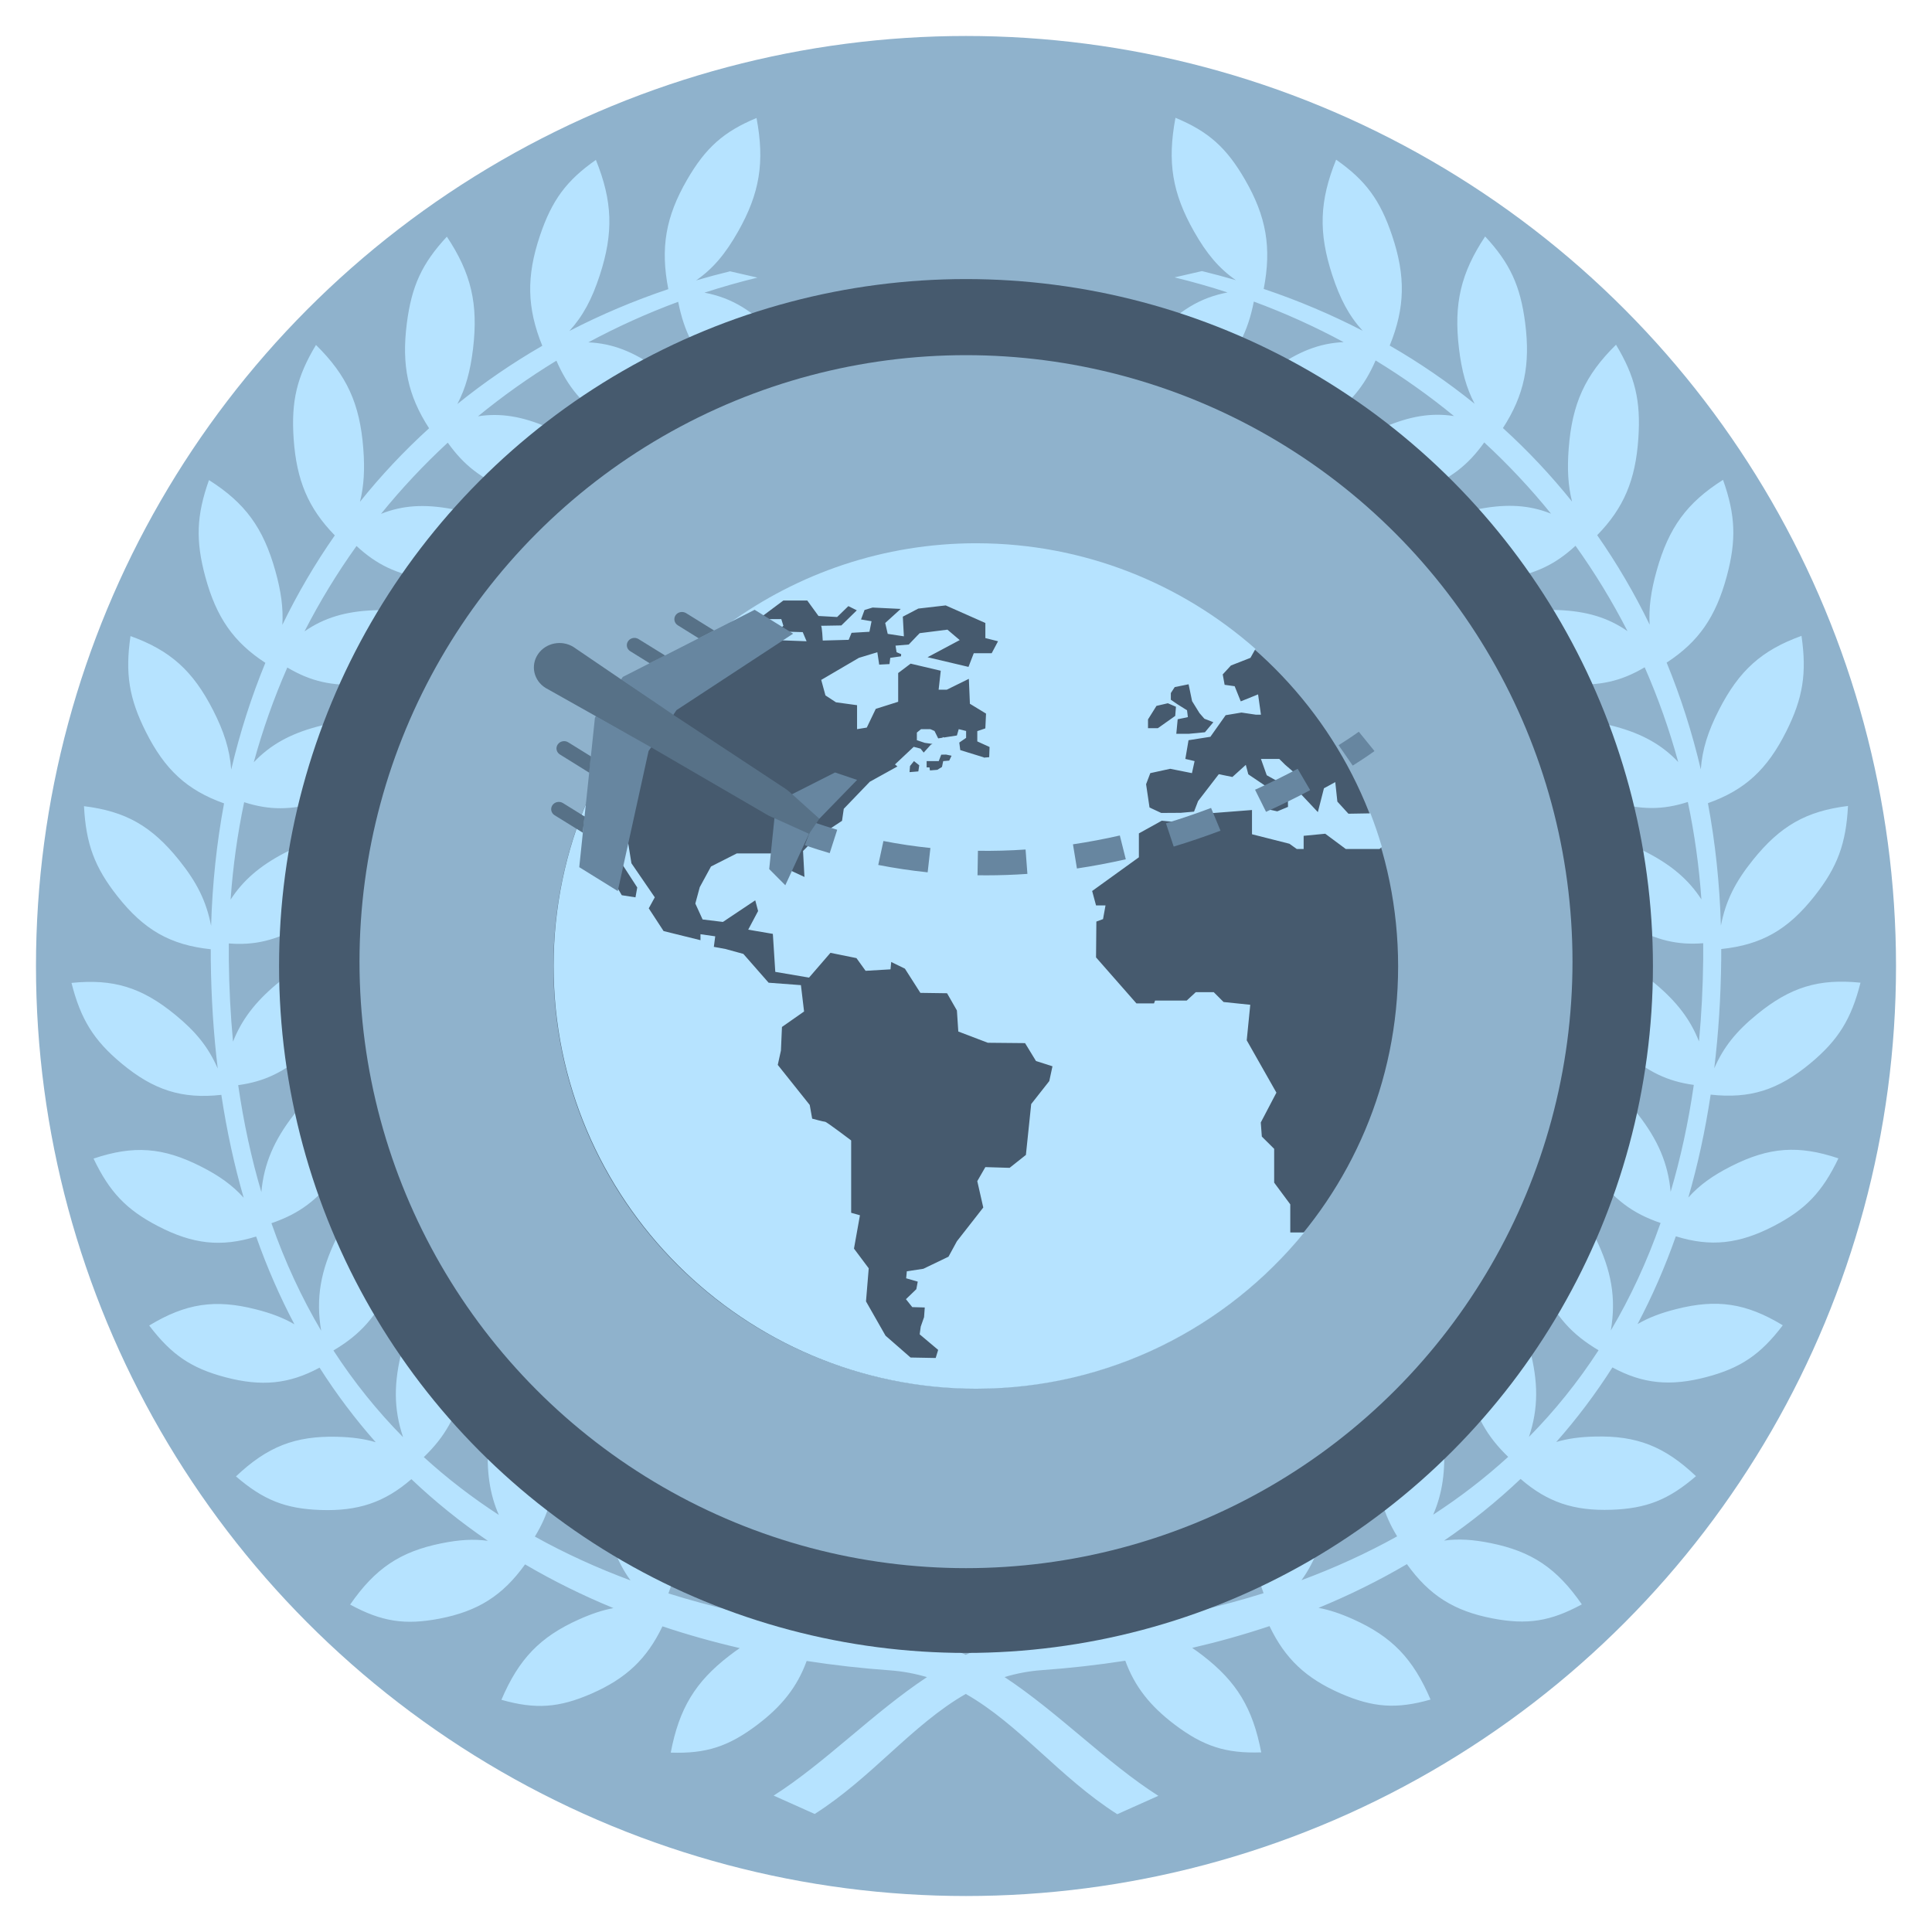 <?xml version="1.0" encoding="utf-8"?>
<!-- Generator: Adobe Illustrator 16.0.0, SVG Export Plug-In . SVG Version: 6.00 Build 0)  -->
<!DOCTYPE svg PUBLIC "-//W3C//DTD SVG 1.1//EN" "http://www.w3.org/Graphics/SVG/1.1/DTD/svg11.dtd">
<svg version="1.1" id="Layer_1" xmlns="http://www.w3.org/2000/svg" xmlns:xlink="http://www.w3.org/1999/xlink" x="0px" y="0px"
	 width="1000px" height="1000px" viewBox="0 0 1000 1000" enable-background="new 0 0 1000 1000" xml:space="preserve">
<circle fill="#465A6E" cx="500" cy="500" r="355.558"/>
<circle display="none" fill="#8FB2CC" cx="500" cy="499.999" r="313.922"/>
<circle fill="#8FB2CC" cx="500" cy="500" r="481.376"/>
<g>
	<path fill="#B6E3FF" d="M895.979,603.671c-9.382,4.744-16.271,9.655-22.1,16.146c4.866-16.79,8.735-34.529,11.555-53.235
		c20.335,2.252,35.012-2.407,51.647-16.242c14.396-11.979,21.142-22.836,25.911-41.7c-21.637-2.207-36.295,2.289-53.587,16.406
		c-10.701,8.742-17.258,16.803-22.104,27.913c2.158-17.896,3.39-36.642,3.596-56.269c0.021-1.831,0.008-3.646,0.008-5.468
		c20.891-2.186,34.558-9.985,48.354-27.496c11.771-14.925,16.266-27.05,17.261-46.561c-21.586,2.653-35.053,10.308-49.234,27.984
		c-9.185,11.447-14.065,21.162-16.551,33.957c-0.643-21.865-2.908-43.025-6.713-63.382c19.178-6.824,30.706-17.463,40.582-37.208
		c8.614-17.228,10.656-30.076,7.851-49.394c-20.596,7.425-32.293,17.913-42.729,38.34c-5.678,11.119-8.618,20.36-9.397,30.762
		c-4.523-19.221-10.444-37.671-17.671-55.256c16.524-10.763,25.397-23.601,31.072-44.521c5.086-18.772,4.593-31.816-1.889-50.077
		c-18.711,11.853-28.115,24.705-34.361,47.025c-2.929,10.462-4.15,19.11-3.623,27.919c-7.904-16.288-16.981-31.753-27.149-46.313
		c13.748-14.065,19.83-28.521,21.295-50.016c1.343-19.491-1.66-32.127-11.557-48.551c-16.011,15.759-22.71,30.447-24.486,53.664
		c-0.819,10.628-0.357,19.202,1.726,27.519c-10.91-13.62-22.869-26.327-35.771-38.055c11.029-17.053,14.275-32.674,11.524-54.279
		c-2.473-19.354-7.875-31.05-20.728-44.895c-12.609,18.983-16.311,34.818-13.551,57.939c1.384,11.556,3.765,20.382,8.091,28.657
		c-13.73-11.094-28.394-21.162-43.931-30.124c7.99-19.701,8.276-35.953,1.236-56.901c-6.168-18.401-13.714-28.631-28.977-39.313
		c-8.652,21.364-9.199,37.707-2.017,59.702c4.048,12.368,8.652,21.075,15.743,28.859c-16.238-8.404-33.334-15.651-51.212-21.662
		c4.156-21.361,1.365-37.454-9.7-56.59c-9.595-16.598-18.964-24.939-35.97-31.985c-4.307,22.829-1.678,38.937,9.603,58.84
		c6.53,11.513,12.882,19.103,21.69,25.219c-5.792-1.695-11.64-3.279-17.581-4.714l-14.193,3.263
		c9.296,2.248,18.451,4.858,27.441,7.792c-14.353,2.708-25.541,9.643-37.201,22.498c-12.71,14.019-17.979,25.774-20.256,45.152
		c21.714-1.037,35.65-7.656,50.938-24.218c11.437-12.392,17.007-22.915,20.117-38.708c16.081,5.946,31.603,12.97,46.487,20.994
		c-12.463,0.517-23.497,4.883-35.806,13.714c-15.152,10.872-22.589,21.186-28.574,39.639c21.438,3.828,36.355,0.455,54.526-12.341
		c13.011-9.154,20.433-17.849,26.399-31.533c14.212,8.665,27.765,18.29,40.561,28.783c-11.704-1.825-22.92,0.079-36.06,5.719
		c-16.929,7.244-26.211,15.682-35.638,32.415c20.226,8.518,35.474,8.542,55.721,0.061c14.345-5.985,23.243-12.749,31.643-24.542
		c12.382,11.434,23.928,23.746,34.559,36.864c-11.152-4.46-22.535-5.123-36.549-2.541c-17.954,3.325-28.67,9.514-41.141,23.771
		c18.137,12.853,33.047,16.27,54.496,12.497c15.269-2.68,25.301-7.337,35.874-17.101c9.992,13.959,18.996,28.71,26.91,44.181
		c-10.147-7.049-21.266-10.318-35.684-10.91c-18.206-0.742-29.885,2.911-44.856,14.085c15.259,16.598,29.174,23.254,50.89,24.369
		c15.509,0.778,26.264-1.564,38.551-8.831c6.903,15.718,12.721,32.089,17.36,49.043c-8.513-9.001-18.687-14.605-32.522-18.356
		c-17.686-4.784-29.817-3.809-46.615,3.768c11.697,19.646,24.012,29.274,45.04,35.175c14.898,4.196,25.808,4.335,39.071,0.084
		c3.45,16.342,5.812,33.167,7.018,50.418c-6.496-10.037-15.162-17.415-27.457-23.908c-16.356-8.626-28.417-10.371-46.327-6.698
		c7.645,21.816,17.824,33.983,37.244,44.45c13.512,7.293,24.016,9.898,37.474,8.846c0.026,2.779,0.026,5.563,0,8.36
		c-0.164,14.689-0.899,28.843-2.185,42.472c-4.407-11.267-11.452-20.423-22.224-29.508c-14.327-12.085-25.79-16.479-44.012-16.87
		c3.239,23.021,10.845,37.201,27.805,51.772c12.049,10.337,21.97,15.223,35.749,17.119c-2.83,19.589-6.858,38.021-11.99,55.334
		c-1.327-14.689-6.578-26.847-16.829-40.032c-11.673-15.021-22.022-21.879-39.783-26.333c-1.302,23.262,3.396,38.83,17.17,56.848
		c10.4,13.634,19.659,20.667,34.237,25.638c-7.06,20.135-15.704,38.65-25.749,55.643c2.844-16.812,0.318-31.083-8.003-48.011
		c-8.501-17.286-17.304-26.307-33.809-34.611c-5.781,22.459-4.203,38.709,5.765,59.432c7.747,16.101,15.665,25.104,29.696,33.424
		c-10.683,16.467-22.75,31.404-36.038,44.869c4.929-14.638,4.908-28.468,0.369-45.655c-4.965-18.816-11.827-29.588-26.354-41.391
		c-10.018,20.684-11.632,36.934-5.894,59.411c4.28,16.771,9.98,27.192,21.137,37.946c-12.094,11.042-25.066,21.007-38.819,29.933
		c4.802-11.003,6.416-22.705,5.504-37.277c-1.197-19.518-5.823-31.578-17.747-46.357c-13.806,17.98-18.53,33.53-17.285,56.778
		c0.845,15.682,3.819,26.539,10.869,38.066c-15.69,8.737-32.246,16.284-49.513,22.698c7.176-9.876,11.188-21.155,13.188-36.017
		c2.594-19.347,0.422-32.188-8.381-49.285c-16.999,14.506-24.644,28.665-27.928,51.692c-2.25,15.795-1.387,27.195,3.507,40.337
		c-21.638,6.804-44.237,11.967-67.562,15.646c17.363-9.182,27.252-21.149,34.609-41.476c6.59-18.222,7.156-31.266,2.18-50.072
		c-19.606,10.063-30.018,22.009-38.059,43.646c-6.569,17.723-7.501,30.446-3.475,48.636c-1.098,0.169-2.211,0.313-3.315,0.469
		c-0.157,0-0.313-0.006-0.481-0.006l0.012,0.073c-12.726,1.796-25.645,3.165-38.735,4.108c-14.102,1.017-27.089,5.024-39.332,10.878
		c-12.166-5.797-25.067-9.757-39.073-10.76c-13.09-0.937-26.01-2.317-38.734-4.109l0.014-0.074c-0.163,0-0.313,0.008-0.478,0.008
		c-1.107-0.156-2.217-0.301-3.321-0.47c4.029-18.188,3.095-30.914-3.478-48.636c-8.041-21.637-18.45-33.589-38.059-43.646
		c-4.973,18.808-4.408,31.832,2.183,50.073c7.357,20.325,17.25,32.294,34.609,41.474c-23.318-3.677-45.926-8.839-67.558-15.646
		c4.894-13.142,5.755-24.54,3.501-40.335c-3.293-23.031-10.927-37.187-27.927-51.712c-8.794,17.121-10.974,29.955-8.376,49.305
		c1.998,14.856,6.007,26.139,13.188,36.016c-17.27-6.43-33.825-13.961-49.518-22.699c7.053-11.526,10.025-22.387,10.865-38.063
		c1.256-23.251-3.475-38.801-17.28-56.782c-11.923,14.781-16.548,26.85-17.754,46.359c-0.903,14.587,0.71,26.278,5.519,37.285
		c-13.76-8.933-26.732-18.898-38.826-29.934c11.161-10.759,16.853-21.182,21.136-37.954c5.735-22.476,4.123-38.721-5.893-59.408
		c-14.531,11.799-21.389,22.573-26.355,41.382c-4.54,17.202-4.563,31.023,0.379,45.67c-13.295-13.475-25.367-28.411-36.05-44.883
		c14.034-8.314,21.948-17.317,29.7-33.419c9.969-20.722,11.547-36.973,5.762-59.43c-16.503,8.302-25.307,17.324-33.81,34.603
		c-8.319,16.915-10.841,31.2-8.007,48.019c-10.045-16.992-18.685-35.507-25.742-55.643c14.578-4.971,23.836-12.003,34.24-25.625
		c13.767-18.033,18.464-33.6,17.159-56.854c-17.754,4.452-28.106,11.304-39.778,26.318c-10.249,13.195-15.503,25.354-16.83,40.049
		c-5.133-17.325-9.15-35.757-11.986-55.345c13.78-1.897,23.71-6.776,35.748-17.117c16.967-14.568,24.569-28.748,27.801-51.771
		c-18.225,0.386-29.682,4.783-44.01,16.871c-10.77,9.082-17.818,18.237-22.225,29.507c-1.277-13.631-2.021-27.782-2.174-42.472
		c-0.029-2.797-0.029-5.583,0-8.359c13.453,1.052,23.952-1.556,37.469-8.849c19.416-10.467,29.604-22.636,37.235-44.449
		c-17.903-3.673-29.966-1.936-46.32,6.698c-12.295,6.493-20.965,13.87-27.46,23.907c1.21-17.253,3.576-34.076,7.016-50.419
		c13.274,4.253,24.182,4.109,39.077-0.086c21.02-5.918,33.344-15.527,45.038-35.171c-16.794-7.578-28.932-8.573-46.605-3.771
		c-13.839,3.751-24.014,9.356-32.528,18.356c4.631-16.95,10.46-33.321,17.355-49.04c12.289,7.269,23.044,9.609,38.554,8.832
		c21.715-1.117,35.63-7.773,50.886-24.377c-14.963-11.169-26.644-14.842-44.856-14.081c-14.409,0.591-25.528,3.86-35.677,10.91
		c7.911-15.471,16.918-30.222,26.915-44.184c10.563,9.764,20.6,14.424,35.867,17.104c21.447,3.772,36.36,0.331,54.494-12.497
		c-12.47-14.254-23.182-20.451-41.147-23.766c-14.01-2.603-25.392-1.934-36.539,2.523c10.635-13.111,22.182-25.423,34.555-36.853
		c8.403,11.794,17.299,18.557,31.641,24.542c20.252,8.477,35.498,8.457,55.725-0.076c-9.435-16.718-18.714-25.155-35.639-32.399
		c-13.141-5.642-24.354-7.545-36.064-5.716c12.804-10.497,26.351-20.114,40.569-28.787c5.97,13.681,13.382,22.379,26.399,31.531
		c18.167,12.797,33.086,16.174,54.521,12.343c-5.983-18.457-13.419-28.785-28.572-39.639c-12.297-8.832-23.338-13.197-35.811-13.715
		c14.889-8.021,30.415-15.048,46.496-20.994c3.106,15.792,8.68,26.315,20.112,38.703c15.295,16.57,29.229,23.187,50.939,24.221
		c-2.278-19.394-7.548-31.147-20.26-45.15c-11.664-12.854-22.844-19.791-37.194-22.502c8.993-2.924,18.144-5.536,27.438-7.794
		l-14.2-3.254c-5.936,1.437-11.784,3.02-17.574,4.711c8.802-6.112,15.158-13.707,21.689-25.218
		c11.287-19.901,13.908-36.016,9.597-58.843c-17.003,7.047-26.361,15.388-35.964,31.99c-11.06,19.131-13.854,35.226-9.693,56.587
		c-17.877,6.008-34.974,13.256-51.221,21.663c7.094-7.784,11.7-16.485,15.746-28.86c7.188-21.991,6.631-38.337-2.014-59.7
		c-15.263,10.682-22.807,20.915-28.979,39.31c-7.035,20.951-6.743,37.202,1.236,56.907c-15.538,8.958-30.209,19.029-43.942,30.13
		c4.33-8.278,6.724-17.102,8.107-28.66c2.753-23.128-0.948-38.988-13.552-57.944c-12.858,13.843-18.259,25.541-20.725,44.895
		c-2.758,21.605,0.485,37.228,11.521,54.271c-12.907,11.731-24.861,24.439-35.777,38.063c2.088-8.319,2.547-16.89,1.73-27.514
		c-1.782-23.225-8.48-37.911-24.497-53.67c-9.883,16.426-12.895,29.061-11.557,48.551c1.472,21.495,7.552,35.951,21.306,50.019
		c-10.175,14.555-19.247,30.021-27.151,46.311c0.523-8.808-0.689-17.458-3.621-27.919c-6.241-22.317-15.649-35.168-34.362-47.026
		c-6.486,18.262-6.98,31.306-1.89,50.074c5.67,20.926,14.544,33.758,31.073,44.524c-7.23,17.579-13.147,36.028-17.672,55.246
		c-0.78-10.399-3.719-19.64-9.395-30.752c-10.435-20.427-22.131-30.915-42.734-38.338c-2.805,19.315-0.759,32.164,7.861,49.391
		c9.868,19.738,21.394,30.38,40.566,37.206c-3.797,20.356-6.067,41.515-6.701,63.378c-2.495-12.789-7.367-22.504-16.558-33.954
		c-14.179-17.673-27.647-25.327-49.234-27.981c1.002,19.509,5.497,31.636,17.261,46.554c13.803,17.52,27.47,25.302,48.355,27.5
		c-0.007,1.814-0.014,3.627,0.007,5.452c0.212,19.637,1.438,38.39,3.601,56.299c-4.851-11.127-11.407-19.191-22.109-27.924
		c-17.286-14.123-31.949-18.61-53.587-16.408c4.769,18.867,11.518,29.723,25.916,41.695c16.637,13.84,31.301,18.505,51.645,16.253
		c2.83,18.703,6.696,36.454,11.56,53.239c-5.831-6.493-12.717-11.405-22.105-16.153c-19.654-9.965-34.863-11.076-55.601-4.102
		c8.317,17.397,17.024,26.5,33.438,35.008c17.985,9.33,32.639,10.956,50.722,5.336c5.672,16.081,12.306,31.208,19.803,45.428
		c-5.73-3.35-12.126-5.77-19.988-7.753c-21.149-5.368-36.246-3.065-55.171,8.385c11.505,15.145,21.798,22.119,39.496,26.788
		c18.631,4.898,32.88,3.567,48.688-4.982c8.814,13.845,18.534,26.701,29.066,38.605c-5.955-1.784-12.366-2.635-19.984-2.824
		c-21.724-0.532-36.048,5.075-52.348,20.506c14.205,12.244,25.62,16.771,43.838,17.396c19.314,0.65,33.049-3.889,46.951-15.965
		c12.353,11.724,25.58,22.354,39.587,31.918c-7.396-1.04-14.955-0.547-24.055,1.295c-21.354,4.312-34.281,13.003-47.229,31.714
		c16.272,8.828,28.314,10.723,46.257,7.268c19.846-3.834,32.648-11.861,44.289-28.085c14.573,8.56,29.859,16.095,45.732,22.628
		c-5.665,1.054-11.441,2.989-17.934,5.905c-20.051,9.003-31.009,20.369-40.045,41.559c17.62,5.021,29.771,4.176,46.648-3.202
		c17.799-7.793,28.605-17.877,36.711-34.817c13.03,4.359,26.384,8.105,40.016,11.26c-1.77,1.205-3.571,2.52-5.433,3.951
		c-17.649,13.59-25.937,27.323-30.296,50.146c18.223,0.631,29.885-3.123,44.775-14.392c12.786-9.653,20.72-19.699,25.583-33.048
		c14.123,2.192,28.472,3.811,42.995,4.852c6.871,0.496,13.247,1.732,19.258,3.521c-28.001,18.552-52.725,44.388-79.35,61.316
		l21.244,9.509c29.656-18.852,50.494-46.28,78.206-62.127c27.827,15.833,48.689,43.353,78.412,62.245l21.255-9.511
		c-26.705-16.98-51.499-42.909-79.594-61.473c6.081-1.841,12.535-3.103,19.502-3.596c14.515-1.05,28.864-2.662,42.989-4.854
		c4.859,13.349,12.795,23.393,25.58,33.074c14.89,11.241,26.549,14.996,44.778,14.363c-4.358-22.819-12.647-36.553-30.297-50.144
		c-1.86-1.432-3.665-2.747-5.438-3.944c13.635-3.16,26.992-6.908,40.016-11.267c8.106,16.94,18.912,27.024,36.716,34.819
		c16.877,7.376,29.029,8.224,46.648,3.2c-9.03-21.188-19.988-32.554-40.042-41.558c-6.495-2.916-12.271-4.854-17.938-5.907
		c15.88-6.532,31.16-14.065,45.74-22.627c11.64,16.224,24.442,24.254,44.283,28.077c17.942,3.464,29.985,1.569,46.256-7.259
		c-12.952-18.71-25.867-27.403-47.229-31.714c-9.096-1.845-16.655-2.329-24.053-1.297c14.007-9.563,27.24-20.193,39.587-31.915
		c13.903,12.073,27.636,16.62,46.952,15.964c18.215-0.626,29.624-5.153,43.828-17.396c-16.285-15.432-30.616-21.039-52.344-20.507
		c-7.613,0.183-14.021,1.042-19.973,2.811c10.532-11.892,20.245-24.746,29.074-38.591c15.795,8.55,30.041,9.884,48.666,4.984
		c17.716-4.671,27.994-11.646,39.503-26.797c-18.919-11.444-34.03-13.748-55.174-8.371c-7.854,1.975-14.247,4.396-19.979,7.739
		c7.502-14.214,14.138-29.34,19.802-45.421c18.074,5.619,32.729,3.992,50.713-5.328c16.418-8.516,25.118-17.612,33.439-35.016
		C930.843,592.596,915.631,593.71,895.979,603.671"/>
</g>
<circle fill="#465A6E" cx="500" cy="500" r="355.558"/>
<circle fill="#8FB2CC" cx="500" cy="497.75" r="313.922"/>
<g>
	<g>
		<g>
			<path fill="#465A6E" d="M505.853,281.81c-0.258-0.005-0.532-0.016-0.79-0.016c-120.743,0-218.614,97.793-218.614,218.414
				c0,120.629,97.871,218.411,218.614,218.411c0.258,0,0.532-0.006,0.79-0.006c120.371-0.427,217.813-98.044,217.813-218.405
				S626.224,282.232,505.853,281.81z"/>
			<polygon fill="#004346" points="505.837,611.362 505.853,611.408 505.853,611.343 			"/>
			<path fill="#B6E3FF" d="M709.35,420.992l-11.408,0.191l-5.723-6.269l-1.087-10.093l-5.861,3.194l-3.148,12.341l-8.456-8.999
				l-0.346-8.512l-8.157-7.028l-3.025-2.997h-9.482l3.003,8.445l11.403,6.357l1.981,2.094l-2.471,1.233l0.092,6.692l-5.535,2.312
				l-4.747-1.042l-2.957-4.2l7.704,0.418l2.085-2.807l-17.094-11.521l-1.297-4.911l-6.934,6.274l-7.049-1.44l-10.716,13.916
				l-2.095,5.454l-6.847,0.624l-10.144,0.063l-6.052-2.827l-1.78-12.042l2.178-5.738l10.304-2.25l11.258,2.25l1.362-6.223
				l-4.783-1.129l1.646-9.685l11.309-1.774l7.91-11.176l8.184-1.372l7.373,1.093h2.707l-1.48-10.499l-8.971,3.616l-3.154-7.842
				l-5.19-0.727l-0.985-5.382l4.258-4.623l10.093-3.953l2.6-4.643c-38.459-33.877-88.843-54.537-143.972-54.66
				c-0.166,0-0.325-0.01-0.496-0.01c-48.009,0-92.421,15.591-128.559,41.905l11.042-0.083l4.911,2.714l9.267,2.002l0.718,3.642
				l14.74,0.547l-1.997-4.725l-13.09-0.372l3.08-2.9l-1.078-3.462H392.56l12.909-9.632h12.369l5.814,8.007l9.653,0.537l5.805-5.64
				l4.375,2.182l-8.008,7.822c0,0-11.098,0.186-10.536,0.186c0.542,0,0.913,7.63,0.913,7.63l13.431-0.371l1.476-3.627l9.256-0.546
				l1.094-5.449l-5.443-0.923l1.816-4.907l4.173-1.259l14.556,0.712l-8.023,7.28l1.289,5.629l8.369,1.274l-0.552-10.174l8.003-4.184
				l14.193-1.64l16.361,7.249l4.169,1.847v7.816l6.558,1.641l-3.275,6.182h-7.451h-1.826l-2.735,7.089l-21.195-5.005l16.65-8.874
				l-6.356-5.397l-14.364,1.816l-1.264,1.3l-0.042-0.021l-0.238,0.31l-4.122,4.298l-6.837,0.572l0.547,3.411l2.383,0.986
				l-0.092,1.125l-5.563,0.794l-0.403,3.23l-5.324,0.273l-0.965-6.408l-9.54,2.905l-19.502,11.414l2.192,8.038l5.45,3.56
				l10.907,1.497v12.403l5.035-0.815l4.649-9.685l11.599-3.673v-14.875l6.444-4.86l15.597,3.673l-1.104,9.824h4.199l11.45-5.634
				l0.546,12.909l3.824,2.328l4.521,2.755l-0.353,7.651l-4.169,1.419v5.324l6.352,2.896l-0.192,5.267l-2.785,0.238
				c-0.016-0.088-0.031-0.145-0.031-0.145l-3.343-1.037l-8.807-2.714l-0.516-3.895h-0.016l3.55-2.441v-3.56l-3.823-0.95
				l-0.944,3.282l-6.697,1.032l-0.666-0.227v0.335l-2.327,0.356l-1.898-3.828l-2.188-0.95h-4.778l-2.168,1.77v3.957l4.082,1.363
				l4.03,0.567l-0.892,0.392l-3.679,4.076l-1.635-2.038l-3.544-0.939l-9.69,9.117l1.264,1.042l-14.302,7.92l-13.466,13.998
				l-0.908,6.232l-13.508,8.864l-6.666,6.729l0.727,13.451l-9.282-4.318l0.072-7.873l-25.808,0.01l-13.353,6.774l-5.819,10.695
				l-2.291,8.483l3.761,8.229l10.515,1.285l16.737-11.191l1.476,5.546l-5.119,9.647l12.755,2.178l1.258,19.667l17.471,2.967
				l11.083-12.826l13.456,2.735l4.737,6.578l12.897-0.763l0.362-3.813l7.089,3.457l8.002,12.531l13.812,0.197l5.099,8.91
				l0.722,10.903l9.834,3.744l5.448,2.075l19.271,0.185l5.655,9.258l8.533,2.733l-1.646,7.647l-9.364,11.901l-2.741,26.329
				l-8.441,6.687l-12.547-0.381l-4.169,7.244v0.065l3.09,13.607l-3.09,3.962l-10.556,13.497l-4.355,8.002l-13.001,6.249l-8.565,1.3
				l-0.346,3.626l5.996,1.729l-0.727,3.902l-5.376,5.181l3.266,4.105l6.47,0.188l-0.356,4.993l-1.723,4.907l-0.552,3.998
				l9.566,8.061l-1.275,4.184l-13.017-0.243l-12.956-11.314l-10.102-17.739l1.413-17.124l-7.635-10.188l3.09-17.265l-4.546-1.279
				v-37.449c0,0-12.723-9.652-13.445-9.652s-6.733-1.63-6.733-1.63l-1.274-7.089l-16.541-20.731l1.64-7.451l0.532-12.188
				l11.443-8.001l-1.63-13.643l-16.721-1.253l-13.085-14.921l-9.277-2.539l-5.99-1.1l0.717-5.453l-7.636-1.088v3.09l-19.096-4.726
				l-7.677-11.76l3.122-5.695l-12.094-17.647l-2.074-12.904h-4.912l1.636,12.539l8.363,12.908l-0.913,5.104l-7.084-1.094
				l-8.729-14.87v-17.311l-9.082-4.375v-12.445c-11.242,26.314-17.475,55.253-17.475,85.628
				c0,120.649,98.155,218.813,218.81,218.813c0.171,0,0.33-0.01,0.496-0.01c68.198-0.155,129.162-31.686,169.212-80.875h-7.223
				v-14.545l-8.338-11.248v-17.49l-6.387-6.352l-0.544-7.28l8.092-15.458l-15.366-27.097l1.83-18.379l-13.82-1.435l-5.087-5.094
				h-9.284l-4.719,4.36h-16.361l-0.551,1.456h-9.098l-20.905-23.812l0.169-18.549l3.453-1.268l1.283-7.094h-4.905l-2.009-7.456
				l24.188-17.45v-12.363l11.845-6.573l4.783,0.474h9.743l7.625-4.096l24.548-1.909v12.548l19.37,4.911l3.813,2.73h3.555v-6.832
				l11.175-1.083l10.649,7.915h17.442l1.229-1.121C713.523,432.451,711.551,426.673,709.35,420.992z M606.024,358.722l2.008-3.085
				l7.182-1.455l1.811,8.73l3.824,6.181l2.542,2.921l4.635,1.806l-4.351,5.19l-8.461,0.815h-6.361l0.717-7.542l5.282-1.1
				l-0.444-3.545l-4.931-3.09l-3.452-2.358V358.722z M594.208,372.369l4.378-7.002l5.892-1.366l4.198,1.82l-0.386,4.726
				l-8.988,6.367h-5.094V372.369z M475.333,399.276l-4.551,0.381l0.243-3.168l2.038-2.539l2.735,2.152L475.333,399.276z
				 M491.318,393.683l-3.121,0.269l-0.63,3.013l-2.394,1.491l-3.84,0.32c-0.128-0.903-0.226-1.583-0.226-1.583h-1.481v-3.241h6.264
				l1.294-3.333l2.488-0.052l2.854,0.588L491.318,393.683z"/>
		</g>
	</g>
	<g>
		<path fill="#6786A0" d="M700.165,396.273c7.172-4.51,11.103-7.399,11.263-7.518l-8.116-10.014
			c-0.036,0.03-3.746,2.75-10.451,6.965L700.165,396.273z"/>
		<path fill="#6786A0" d="M510.585,453.069c6.994-0.006,14.13-0.253,21.199-0.743l-0.949-12.621
			c-8.235,0.567-16.434,0.784-24.658,0.671l-0.217,12.651C507.514,453.059,509.051,453.069,510.585,453.069z M480.157,451.511
			l1.424-12.59c-8.156-0.835-16.339-2.059-24.322-3.621l-2.672,12.397C462.982,449.339,471.578,450.623,480.157,451.511z
			 M557.422,449.524c8.348-1.243,16.856-2.847,25.286-4.762l-3.084-12.312c-8.087,1.837-16.254,3.375-24.261,4.572L557.422,449.524z
			 M607.51,438.189c8.098-2.457,16.242-5.222,24.221-8.23l-4.883-11.768c-7.691,2.899-15.55,5.572-23.351,7.936L607.51,438.189z
			 M655.305,420.198c7.744-3.503,15.426-7.28,22.835-11.223l-6.46-11.052c-7.162,3.808-14.587,7.457-22.066,10.841L655.305,420.198z
			"/>
		<path fill="#6786A0" d="M429.455,441.583l3.886-12.104c-4.081-1.186-8.173-2.486-12.28-3.9l-4.505,11.903
			C420.871,438.963,425.174,440.336,429.455,441.583z"/>
	</g>
	<g>
		<path fill="#577187" d="M296.799,334.859l24.694,16.794l0.092-0.144l27.108,18.182l-0.072,0.113l-0.119,0.181l55.919,36.875
			c2.204,1.362,4.149,2.776,5.589,4.298l0.376-0.19l13.683,12.853l-5.263,7.714l-17.908-7.859l0.015-0.181
			c-1.878-0.661-3.843-1.692-5.84-2.925l-58.05-33.759l-0.175,0.257l-28.471-16.18l0.103-0.144l-26.122-14.694
			c-6.129-3.808-7.868-11.62-3.88-17.47C282.461,332.733,290.665,331.063,296.799,334.859z"/>
		<polygon fill="#6786A0" points="344.205,339.266 361.66,330.36 361.634,330.335 369.574,326.32 369.595,326.326 390.599,315.63 
			410.53,327.981 350.144,367.576 348.522,369.986 321.493,351.638 322.359,350.375 336.254,343.294 336.182,343.244 
			344.123,339.219 		"/>
		<polygon fill="#6786A0" points="308.438,370.702 337.038,386.826 335.697,388.751 319.764,461.201 299.822,448.849 
			301.68,431.022 301.618,430.981 302.382,422.494 302.547,422.597 302.573,422.612 304.956,399.9 304.853,399.838 305.714,391.402 
			305.838,391.485 307.928,371.549 		"/>
		<polygon fill="#6786A0" points="432.222,399.828 443.624,403.682 424.125,423.738 424.069,423.82 410.01,411.071 		"/>
		<polygon fill="#6786A0" points="418.708,431.683 406.475,458.203 398.142,449.839 400.851,423.484 418.806,431.534 		"/>
		<path fill="#577187" d="M287.073,421.973c-1.827-1.13-2.332-3.451-1.141-5.201c1.183-1.733,3.612-2.234,5.444-1.104l11.176,6.929
			l-0.934,8.385L287.073,421.973z"/>
		<path fill="#577187" d="M294.101,384.216l11.712,7.259l-0.857,8.457l-15.148-9.417c-1.821-1.125-2.321-3.447-1.135-5.18
			C289.854,383.597,292.29,383.085,294.101,384.216z"/>
		<path fill="#577187" d="M330.506,330.778l13.714,8.488l-8.003,4.014l-9.994-6.207c-1.826-1.125-2.327-3.447-1.129-5.19
			C326.281,330.144,328.69,329.653,330.506,330.778z"/>
		<path fill="#577187" d="M350.845,323.658c-1.827-1.125-2.343-3.468-1.171-5.201c1.197-1.734,3.632-2.219,5.454-1.094l14.446,8.957
			l-7.946,4.056L350.845,323.658z"/>
	</g>
</g>
<g id="done" display="none">
	<path display="inline" fill="#90D12A" d="M824.75,732.149c0,52.205-42.319,94.527-94.526,94.527s-94.526-42.322-94.526-94.527
		c0-52.209,42.319-94.53,94.526-94.53S824.75,679.94,824.75,732.149z"/>
	<path display="inline" fill="#C9E29F" d="M801.086,669.556c-2.502-2.852-5.173-5.55-7.996-8.079
		c-6.038,4.582-11.732,9.49-16.814,14.71c-36.395,37.395-67.181,87.751-67.181,87.751s-3.006-5.765-11.966-27.425
		c-5.984-14.456-38.393-7.975-38.393-7.975c16.955-1.995,39.886,75.783,39.886,75.783l21.939-12.465c0,0,4.984-20.94,27.919-53.845
		C766.164,712.644,779.549,690.756,801.086,669.556z"/>
</g>
<g id="correcting" display="none">
	<path display="inline" fill="#C44E1A" d="M824.75,732.149c0,52.205-42.319,94.527-94.526,94.527s-94.525-42.322-94.525-94.527
		c0-52.209,42.318-94.53,94.525-94.53S824.75,679.94,824.75,732.149z"/>
	<g display="inline">
		<path fill="#F79B72" d="M730.227,798.63c-33.215,0-60.239-27.05-60.239-60.258s27.024-60.247,60.239-60.247
			c2.206,0,4.437,0.13,6.65,0.379v-9.737c0-1.25,0.774-2.393,1.911-2.872c1.188-0.463,2.497-0.205,3.402,0.695l21.343,21.388
			c1.215,1.215,1.215,3.152,0,4.386l-21.334,21.436c-0.911,0.886-2.224,1.158-3.411,0.673c-1.137-0.489-1.911-1.619-1.911-2.865
			v-10.799c-2.207-0.407-4.424-0.59-6.65-0.59c-21.039,0-38.164,17.119-38.164,38.154c0,21.034,17.13,38.167,38.164,38.167
			c21.037,0,38.154-17.139,38.154-38.167c0-1.705,1.39-3.104,3.115-3.104h15.849c1.715,0,3.112,1.398,3.112,3.104
			C790.457,771.58,763.418,798.63,730.227,798.63z"/>
	</g>
</g>
</svg>
